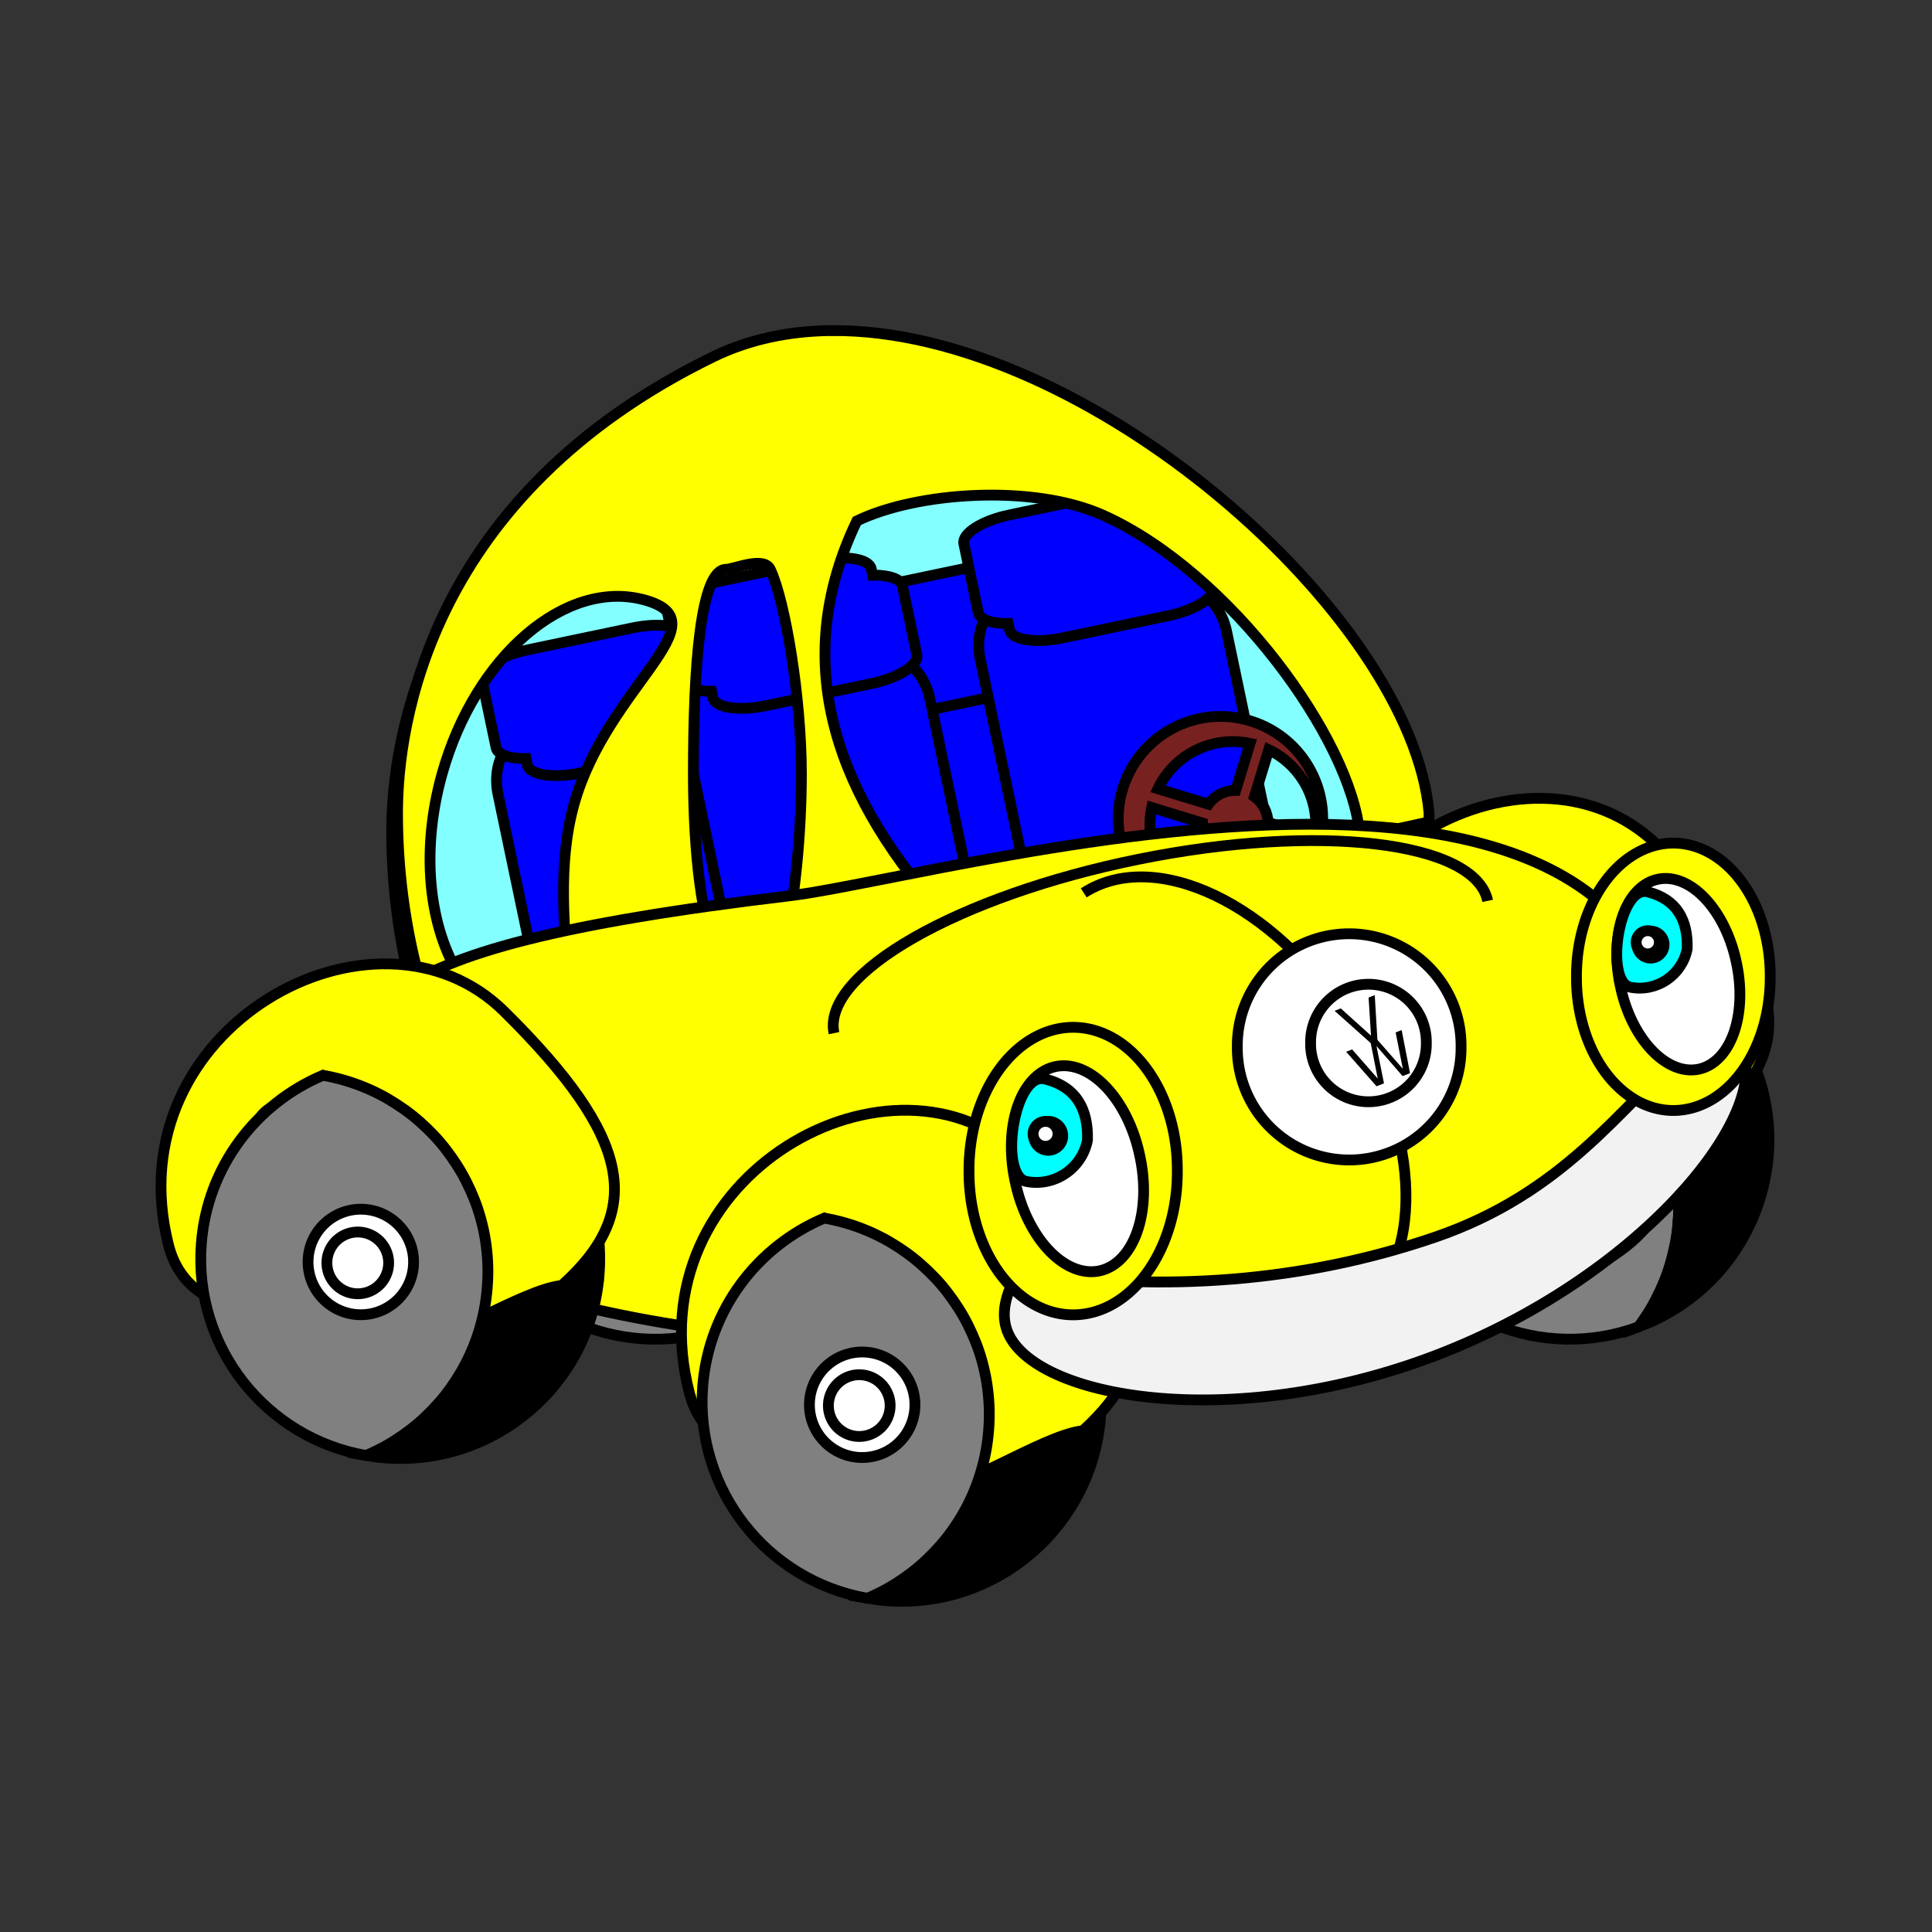 <svg:svg xmlns:dc="http://purl.org/dc/elements/1.1/" xmlns:ns2="http://creativecommons.org/ns#" xmlns:rdf="http://www.w3.org/1999/02/22-rdf-syntax-ns#" xmlns:svg="http://www.w3.org/2000/svg" height="1915.304" id="svg4735" version="1.0" viewBox="-154.251 -322.358 1915.304 1915.304" width="1915.304">
  <svg:rect x="-154.251" y="-322.358" width="1915.304" height="1915.304" fill="#333333" stroke="none"/>
  <svg:g id="layer1" transform="translate(420.98 1219.6)">
    <svg:g id="g5197" transform="matrix(2.677 0 0 2.677 -509.17 -1346.3)">
      <svg:g id="g2457" stroke="#000" stroke-width="4.68" transform="matrix(-.37 -.77 -.77 .37 655.84 353.91)">
        <svg:path d="m303.88 499.12c-0.02-0.19-0.02-0.39-0.04-0.59-0.29-2.9-0.73-5.78-1.31-8.59-0.57-2.81-1.28-5.58-2.12-8.28-0.85-2.71-1.82-5.36-2.91-7.94-1.09-2.59-2.33-5.08-3.66-7.53s-2.76-4.83-4.31-7.13-3.24-4.52-5-6.65c-1.76-2.14-3.61-4.2-5.56-6.16-1.96-1.96-4.02-3.8-6.16-5.56-2.13-1.76-4.35-3.45-6.65-5-2.3-1.56-4.68-2.98-7.13-4.31-2.45-1.34-4.95-2.57-7.53-3.66-2.58-1.1-5.23-2.07-7.94-2.91-2.7-0.84-5.47-1.55-8.28-2.12-2.81-0.58-5.69-1.02-8.59-1.31-2.91-0.3-5.86-0.44-8.85-0.44-2.98 0-5.9 0.14-8.81 0.44-2.9 0.29-5.78 0.73-8.59 1.31-2.81 0.57-5.58 1.28-8.28 2.12-2.71 0.84-5.36 1.81-7.94 2.91-2.59 1.09-5.11 2.32-7.56 3.66-2.45 1.33-4.83 2.75-7.13 4.31-2.3 1.55-4.49 3.24-6.62 5-2.14 1.76-4.2 3.6-6.16 5.56s-3.8 4.02-5.56 6.16c-1.76 2.13-3.45 4.35-5 6.65-1.56 2.3-2.98 4.68-4.31 7.13-0.28 0.5-0.49 1.02-0.76 1.53 4.15 43.86 41.1 78.22 86.04 78.22 33.41 0 62.33-19.04 76.72-46.82z" fill="#808080" id="path2459" />
        <svg:path d="m227.16 373.06c-47.71 0-86.44 38.73-86.44 86.44 0 2.77 0.15 5.51 0.4 8.22 0.27-0.51 0.48-1.03 0.76-1.53 1.33-2.45 2.75-4.83 4.31-7.13 1.55-2.3 3.24-4.52 5-6.65 1.76-2.14 3.6-4.2 5.56-6.16s4.02-3.8 6.16-5.56c2.13-1.76 4.32-3.45 6.62-5 2.3-1.56 4.68-2.98 7.13-4.31 2.45-1.34 4.97-2.57 7.56-3.66 2.58-1.1 5.23-2.07 7.94-2.91 2.7-0.84 5.47-1.55 8.28-2.12 2.81-0.58 5.69-1.02 8.59-1.31 2.91-0.3 5.83-0.44 8.81-0.44 2.99 0 5.94 0.14 8.85 0.44 2.9 0.29 5.78 0.73 8.59 1.31 2.81 0.57 5.58 1.28 8.28 2.12 2.71 0.84 5.36 1.81 7.94 2.91 2.58 1.09 5.08 2.32 7.53 3.66 2.45 1.33 4.83 2.75 7.13 4.31 2.3 1.55 4.52 3.24 6.65 5 2.14 1.76 4.2 3.6 6.16 5.56 1.95 1.96 3.8 4.02 5.56 6.16 1.76 2.13 3.45 4.35 5 6.65s2.98 4.68 4.31 7.13 2.57 4.94 3.66 7.53c1.09 2.58 2.06 5.23 2.91 7.94 0.84 2.7 1.55 5.47 2.12 8.28 0.58 2.81 1.02 5.69 1.31 8.59 0.02 0.2 0.02 0.4 0.04 0.59 6.15-11.88 9.68-25.33 9.68-39.62 0-47.71-38.7-86.44-86.4-86.44z" id="path2461" />
        <svg:path d="m442.86 458.08a22.857 22.857 0 1 1 -45.72 0 22.857 22.857 0 1 1 45.72 0z" fill="#fff" id="path2463" transform="translate(-195.71 18.571)" />
      </svg:g>
      <svg:g id="g3380" stroke="#000" stroke-width="4" transform="translate(-80.753 107.94)">
        <svg:path d="m583.12 129.75c-0.01 1.07-369.2 76.12-374.24 57.02-5.03-19.1-7.74-39.31-7.74-60.22 0-32.751 11.71-117.55 116.75-168.85 95.62-46.701 257.96 83.855 265.25 168.85 0 1.07 0 2.14-0.02 3.2z" fill="#84ffff" id="path2425" />
        <svg:g fill="#00f" id="g3327" transform="matrix(.979 -.205 .205 .979 112.13 -269.8)">
          <svg:path d="m65.75 379.5c-10.315 0-18.594 9.57-18.594 21.44v80c0 11.63 7.97 21.04 18 21.4 3.391 5.21 8.792 8.6 14.906 8.6h39.878c10.31 0 18.62-9.57 18.62-21.44v-80c0-11.63-7.97-21.03-18-21.41-3.39-5.21-8.79-8.59-14.9-8.59h-39.91z" id="path3329" />
          <svg:path d="m68.625 350.92c-10.315 0-18.625 3.13-18.625 7v26.03c0 2.7 4.043 5.06 10 6.22v2.34c0 3.87 8.31 7 18.625 7h39.905c10.32 0 18.63-3.13 18.63-7v-26.03c0-2.69-4.06-5.02-10-6.19v-2.37c0-3.87-8.31-7-18.63-7h-39.905z" id="path3331" />
        </svg:g>
        <svg:g fill="#00f" id="g3333" transform="matrix(.979 -.205 .205 .979 239.27 -292.65)">
          <svg:path d="m65.75 379.5c-10.315 0-18.594 9.57-18.594 21.44v80c0 11.63 7.97 21.04 18 21.4 3.391 5.21 8.792 8.6 14.906 8.6h39.878c10.31 0 18.62-9.57 18.62-21.44v-80c0-11.63-7.97-21.03-18-21.41-3.39-5.21-8.79-8.59-14.9-8.59h-39.91z" id="path3335" />
          <svg:path d="m68.625 350.92c-10.315 0-18.625 3.13-18.625 7v26.03c0 2.7 4.043 5.06 10 6.22v2.34c0 3.87 8.31 7 18.625 7h39.905c10.32 0 18.63-3.13 18.63-7v-26.03c0-2.69-4.06-5.02-10-6.19v-2.37c0-3.87-8.31-7-18.63-7h-39.905z" id="path3337" />
        </svg:g>
        <svg:g fill="#00f" id="g3315" transform="matrix(.979 -.205 .205 .979 180.85 -294.7)">
          <svg:path d="m65.75 379.5c-10.315 0-18.594 9.57-18.594 21.44v80c0 11.63 7.97 21.04 18 21.4 3.391 5.21 8.792 8.6 14.906 8.6h39.878c10.31 0 18.62-9.57 18.62-21.44v-80c0-11.63-7.97-21.03-18-21.41-3.39-5.21-8.79-8.59-14.9-8.59h-39.91z" id="path3317" />
          <svg:path d="m68.625 350.92c-10.315 0-18.625 3.13-18.625 7v26.03c0 2.7 4.043 5.06 10 6.22v2.34c0 3.87 8.31 7 18.625 7h39.905c10.32 0 18.63-3.13 18.63-7v-26.03c0-2.69-4.06-5.02-10-6.19v-2.37c0-3.87-8.31-7-18.63-7h-39.905z" id="path3319" />
        </svg:g>
        <svg:g fill="#00f" id="g3321" transform="matrix(.979 -.205 .205 .979 290.7 -319.8)">
          <svg:path d="m65.75 379.5c-10.315 0-18.594 9.57-18.594 21.44v80c0 11.63 7.97 21.04 18 21.4 3.391 5.21 8.792 8.6 14.906 8.6h39.878c10.31 0 18.62-9.57 18.62-21.44v-80c0-11.63-7.97-21.03-18-21.41-3.39-5.21-8.79-8.59-14.9-8.59h-39.91z" id="path3323" />
          <svg:path d="m68.625 350.92c-10.315 0-18.625 3.13-18.625 7v26.03c0 2.7 4.043 5.06 10 6.22v2.34c0 3.87 8.31 7 18.625 7h39.905c10.32 0 18.63-3.13 18.63-7v-26.03c0-2.69-4.06-5.02-10-6.19v-2.37c0-3.87-8.31-7-18.63-7h-39.905z" id="path3325" />
        </svg:g>
        <svg:path d="m363.72-58.607c-15.47 0.176-30.24 3.214-43.68 9.781-105.05 51.302-116.75 136.12-116.75 168.88 0 20.91 2.71 41.12 7.75 60.22 0.62 2.36 6.87 3.27 17.28 3.06-13.01-18-17.03-47.56-8.5-77.87 12.29-43.689 45.95-72.47 75.15-64.255s-13.99 31.785-26.28 75.465c-6.49 23.07-3.06 47.14-2.69 63.54 16.3-1.92 35.42-4.64 55.91-7.82-5.78-10.88-9.06-37.07-9.06-66.9 0-39.279 2.54-75.691 12.12-75.691 2.86 0 13.97-5.005 16.35 0 5.6 11.806 11.53 48.106 11.53 75.691 0 22.32-2.51 47.9-6.44 62.97 19.87-3.27 40.54-6.82 61.13-10.5-2.09-0.38-3.34-1.01-3.6-2-40.7-46.23-54.58-94.039-30.56-144.07 21.91-10.664 65.07-13.901 91.41-2.028 46.89 21.139 91.8 83.277 94.78 117.85v1.09c15.66-3.22 25.68-5.39 25.68-5.56 0.02-1.07 0.04-2.12 0.04-3.19-6.27-73.047-127.04-179.73-221.57-178.66z" fill="#ff0" id="path3357" />
      </svg:g>
      <svg:g id="g2449" stroke="#000" stroke-width="4.68" transform="matrix(-.37 -.77 -.77 .37 994.42 353.9)">
        <svg:path d="m303.88 499.12c-0.02-0.19-0.02-0.39-0.04-0.59-0.29-2.9-0.73-5.78-1.31-8.59-0.57-2.81-1.28-5.58-2.12-8.28-0.85-2.71-1.82-5.36-2.91-7.94-1.09-2.59-2.33-5.08-3.66-7.53s-2.76-4.83-4.31-7.13-3.24-4.52-5-6.65c-1.76-2.14-3.61-4.2-5.56-6.16-1.96-1.96-4.02-3.8-6.16-5.56-2.13-1.76-4.35-3.45-6.65-5-2.3-1.56-4.68-2.98-7.13-4.31-2.45-1.34-4.95-2.57-7.53-3.66-2.58-1.1-5.23-2.07-7.94-2.91-2.7-0.84-5.47-1.55-8.28-2.12-2.81-0.58-5.69-1.02-8.59-1.31-2.91-0.3-5.86-0.44-8.85-0.44-2.98 0-5.9 0.14-8.81 0.44-2.9 0.29-5.78 0.73-8.59 1.31-2.81 0.57-5.58 1.28-8.28 2.12-2.71 0.84-5.36 1.81-7.94 2.91-2.59 1.09-5.11 2.32-7.56 3.66-2.45 1.33-4.83 2.75-7.13 4.31-2.3 1.55-4.49 3.24-6.62 5-2.14 1.76-4.2 3.6-6.16 5.56s-3.8 4.02-5.56 6.16c-1.76 2.13-3.45 4.35-5 6.65-1.56 2.3-2.98 4.68-4.31 7.13-0.28 0.5-0.49 1.02-0.76 1.53 4.15 43.86 41.1 78.22 86.04 78.22 33.41 0 62.33-19.04 76.72-46.82z" fill="#808080" id="path2451" />
        <svg:path d="m227.16 373.06c-47.71 0-86.44 38.73-86.44 86.44 0 2.77 0.15 5.51 0.4 8.22 0.27-0.51 0.48-1.03 0.76-1.53 1.33-2.45 2.75-4.83 4.31-7.13 1.55-2.3 3.24-4.52 5-6.65 1.76-2.14 3.6-4.2 5.56-6.16s4.02-3.8 6.16-5.56c2.13-1.76 4.32-3.45 6.62-5 2.3-1.56 4.68-2.98 7.13-4.31 2.45-1.34 4.97-2.57 7.56-3.66 2.58-1.1 5.23-2.07 7.94-2.91 2.7-0.84 5.47-1.55 8.28-2.12 2.81-0.58 5.69-1.02 8.59-1.31 2.91-0.3 5.83-0.44 8.81-0.44 2.99 0 5.94 0.14 8.85 0.44 2.9 0.29 5.78 0.73 8.59 1.31 2.81 0.57 5.58 1.28 8.28 2.12 2.71 0.84 5.36 1.81 7.94 2.91 2.58 1.09 5.08 2.32 7.53 3.66 2.45 1.33 4.83 2.75 7.13 4.31 2.3 1.55 4.52 3.24 6.65 5 2.14 1.76 4.2 3.6 6.16 5.56 1.95 1.96 3.8 4.02 5.56 6.16 1.76 2.13 3.45 4.35 5 6.65s2.98 4.68 4.31 7.13 2.57 4.94 3.66 7.53c1.09 2.58 2.06 5.23 2.91 7.94 0.84 2.7 1.55 5.47 2.12 8.28 0.58 2.81 1.02 5.69 1.31 8.59 0.02 0.2 0.02 0.4 0.04 0.59 6.15-11.88 9.68-25.33 9.68-39.62 0-47.71-38.7-86.44-86.4-86.44z" id="path2453" />
        <svg:path d="m442.86 458.08a22.857 22.857 0 1 1 -45.72 0 22.857 22.857 0 1 1 45.72 0z" fill="#fff" id="path2455" transform="translate(-195.71 18.571)" />
      </svg:g>
      <svg:path d="m611.08 341.23c-15.28 1.65-48.34 24.69-53.13 18.69-13.03-16.33 13.72-50.06-34.37-79.54-45.62-27.96-24.88 58.77-17.07 62.81 12.31 6.39-32.52 17.06-41.14-15.93-21.05-80.58 75.99-133.99 123.76-87.34 47.77 46.64 52.55 73.52 21.95 101.31z" fill="#ff0" id="path2393" stroke="#000" stroke-width="4" />
      <svg:path d="m391.08 219.04c-6.1 19.98 5.15 41.14 25.13 47.25 19.99 6.11 41.18-5.14 47.29-25.12 6.1-19.99-5.17-41.18-25.15-47.29-19.99-6.11-41.16 5.17-47.27 25.16zm10.74 6.91l18.79 5.74c-0.02 4.11 2.06 7.99 5.5 10.24l-5.74 18.77c-13.76-5.54-21.6-20.24-18.55-34.75zm2.31-6.94c6.05-12.73 20.18-19.78 34.12-16.8l-5.32 17.4c-3.98-0.06-7.76 1.89-10.06 5.12l-18.74-5.72zm23.3 43.62l5.73-18.74c3.9-0.13 7.55-2.13 9.72-5.39l17.42 5.32c-5.34 13.12-19.01 20.84-32.87 18.81zm12.44-40.71l5.31-17.36c12.11 5.81 19.08 18.93 17.08 32.21l-17.36-5.3c-0.1-3.79-1.97-7.33-5.03-9.55z" fill="#782121" id="path5074" stroke="#000" stroke-width="4" />
      <svg:path d="m592.47 361.47c0 47.45-109.77 64.83-245.02 64.83s-243.7-27.95-243.7-75.41-5.792-72.05 163.8-92.22c62.89-7.48 363.08-97.3 324.92 102.8z" fill="#ff0" id="path2383" stroke="#000" stroke-width="4" />
      <svg:path d="m376.65 257.57c26.53-17.05 70.46 3.95 98.06 46.88 27.6 42.94 28.46 91.62 1.92 108.68" fill="#ff0" id="path2403" stroke="#000" stroke-width="4" />
      <svg:path d="m284.17 309.51c-4.56-22.02 45.97-50.87 112.78-64.39s124.74-6.62 129.29 15.4" fill="none" id="path2465" stroke="#000" stroke-width="4" />
      <svg:g id="g3260" stroke="#000" transform="translate(-80.753 107.94)">
        <svg:g id="g3241">
          <svg:path d="m277.93 290.95c-3.17 40.65-38.75 71.08-79.39 67.9-2.37-0.18-4.69-0.49-6.98-0.89 0.45-0.19 0.91-0.34 1.35-0.54 2.18-0.97 4.3-2.03 6.36-3.2s4.07-2.46 6.01-3.82c1.93-1.36 3.81-2.79 5.61-4.33 1.8-1.53 3.51-3.17 5.15-4.87s3.22-3.46 4.7-5.31c1.48-1.86 2.85-3.79 4.15-5.79s2.51-4.07 3.62-6.2c1.1-2.13 2.1-4.32 3-6.57s1.69-4.55 2.36-6.91c0.68-2.36 1.25-4.78 1.69-7.24 0.45-2.45 0.76-4.94 0.96-7.48s0.28-5.07 0.22-7.56-0.24-4.97-0.55-7.41c-0.3-2.43-0.72-4.84-1.26-7.2s-1.19-4.68-1.95-6.95c-0.76-2.28-1.64-4.49-2.61-6.66-0.97-2.18-2.03-4.3-3.2-6.36s-2.46-4.07-3.82-6c-1.36-1.94-2.79-3.82-4.33-5.62-1.53-1.8-3.17-3.51-4.87-5.15s-3.49-3.23-5.34-4.7c-1.86-1.48-3.79-2.85-5.79-4.15-1.99-1.3-4.04-2.51-6.17-3.62-2.13-1.1-4.32-2.1-6.57-3s-4.56-1.68-6.91-2.36c-2.36-0.68-4.78-1.25-7.24-1.69-0.16-0.03-0.34-0.04-0.5-0.07 10.53-4.45 22.23-6.57 34.4-5.62 40.65 3.18 71.08 38.73 67.9 79.37z" id="path2445" stroke-width="4" />
          <svg:path d="m264.11 295.01c-15.28 1.56-48.49 24.39-53.24 18.36-12.93-16.42 14.04-49.98-33.87-79.76-45.44-28.25-25.25 58.61-17.47 62.7 12.27 6.46-32.62 16.86-41.03-16.2-20.539-80.71 76.84-133.49 124.31-86.55 47.48 46.95 52.08 73.86 21.3 101.45z" fill="#ff0" id="path2391" stroke-width="4" />
          <svg:path d="m175.63 217.2c0.16 0.03 0.34 0.04 0.5 0.07 2.46 0.44 4.88 1.01 7.24 1.69 2.35 0.68 4.66 1.46 6.91 2.36s4.44 1.9 6.57 3c2.13 1.11 4.18 2.32 6.17 3.62 2 1.3 3.93 2.67 5.79 4.15 1.85 1.47 3.64 3.06 5.34 4.7s3.34 3.35 4.87 5.15c1.54 1.8 2.97 3.68 4.33 5.62 1.36 1.93 2.65 3.94 3.82 6s2.23 4.18 3.2 6.36c0.97 2.17 1.85 4.38 2.61 6.66 0.76 2.27 1.41 4.59 1.95 6.95s0.96 4.77 1.26 7.2c0.31 2.44 0.49 4.92 0.55 7.41s-0.02 5.02-0.22 7.56-0.51 5.03-0.96 7.48c-0.44 2.46-1.01 4.88-1.69 7.24-0.67 2.36-1.46 4.66-2.36 6.91s-1.9 4.44-3 6.57c-1.11 2.13-2.32 4.2-3.62 6.2s-2.67 3.93-4.15 5.79c-1.48 1.85-3.06 3.61-4.7 5.31s-3.35 3.34-5.15 4.87c-1.8 1.54-3.68 2.97-5.61 4.33-1.94 1.36-3.95 2.65-6.01 3.82s-4.18 2.23-6.36 3.2c-0.44 0.2-0.9 0.35-1.35 0.54-37.09-6.45-63.91-40.22-60.92-78.51 2.22-28.47 20.37-51.84 44.99-62.25z" fill="#808080" id="path2443" stroke-width="4" />
          <svg:path d="m442.86 458.08a22.857 22.857 0 1 1 -45.72 0 22.857 22.857 0 1 1 45.72 0z" fill="#fff" id="path2447" stroke-width="4.68" transform="matrix(.067 -.852 -.852 -.067 551.84 674.84)" />
        </svg:g>
        <svg:path d="m148.57 443.79a11.429 11.429 0 1 1 -22.86 0 11.429 11.429 0 1 1 22.86 0z" fill="none" id="path3256" stroke-width="4" transform="translate(51.429 -157.14)" />
      </svg:g>
      <svg:g id="g3268" stroke="#000" transform="translate(-80.753 107.94)">
        <svg:g id="g3250">
          <svg:path d="m463.61 343.84c-3.18 40.65-38.75 71.07-79.4 67.89-2.36-0.18-4.69-0.49-6.98-0.89 0.45-0.19 0.91-0.34 1.36-0.54 2.17-0.97 4.29-2.03 6.35-3.2 2.07-1.17 4.07-2.45 6.01-3.81 1.93-1.36 3.82-2.8 5.61-4.33 1.8-1.54 3.51-3.18 5.15-4.88 1.65-1.7 3.23-3.46 4.7-5.31 1.48-1.86 2.86-3.79 4.15-5.79 1.3-1.99 2.52-4.07 3.62-6.2 1.1-2.12 2.11-4.32 3-6.56 0.9-2.25 1.69-4.56 2.37-6.92 0.67-2.36 1.24-4.78 1.69-7.23 0.44-2.46 0.76-4.94 0.96-7.48 0.19-2.54 0.27-5.07 0.21-7.57-0.06-2.49-0.24-4.97-0.55-7.41-0.3-2.43-0.72-4.83-1.26-7.19-0.53-2.37-1.18-4.69-1.94-6.96-0.76-2.28-1.65-4.49-2.62-6.66-0.97-2.18-2.03-4.3-3.2-6.36s-2.46-4.07-3.82-6c-1.35-1.94-2.79-3.82-4.32-5.62-1.54-1.79-3.18-3.5-4.88-5.15-1.7-1.64-3.48-3.22-5.34-4.7-1.85-1.48-3.78-2.85-5.78-4.15s-4.05-2.51-6.18-3.61c-2.13-1.11-4.32-2.11-6.57-3.01s-4.55-1.68-6.91-2.36-4.78-1.25-7.24-1.69c-0.16-0.03-0.33-0.04-0.5-0.07 10.53-4.45 22.23-6.57 34.41-5.61 40.65 3.17 71.07 38.72 67.9 79.37z" id="path2429" stroke-width="4" />
          <svg:path d="m457.09 348.8c-15.28 1.66-48.34 24.7-53.13 18.69-13.03-16.33 13.72-50.06-34.37-79.54-45.62-27.95-24.88 58.77-17.07 62.82 12.31 6.38-32.52 17.06-41.14-15.94-21.05-80.58 75.99-133.98 123.76-87.34s52.55 73.52 21.95 101.31z" fill="#ff0" id="path2387" stroke-width="4" />
          <svg:path d="m361.3 270.08c0.17 0.03 0.34 0.04 0.5 0.07 2.46 0.44 4.88 1.01 7.24 1.69s4.66 1.46 6.91 2.36 4.44 1.9 6.57 3.01c2.13 1.1 4.18 2.31 6.18 3.61s3.93 2.67 5.78 4.15c1.86 1.48 3.64 3.06 5.34 4.7 1.7 1.65 3.34 3.36 4.88 5.15 1.53 1.8 2.97 3.68 4.32 5.62 1.36 1.93 2.65 3.94 3.82 6s2.23 4.18 3.2 6.36c0.97 2.17 1.86 4.38 2.62 6.66 0.76 2.27 1.41 4.59 1.94 6.96 0.54 2.36 0.96 4.76 1.26 7.19 0.31 2.44 0.49 4.92 0.55 7.41 0.06 2.5-0.02 5.03-0.21 7.57-0.2 2.54-0.52 5.02-0.96 7.48-0.45 2.45-1.02 4.87-1.69 7.23-0.68 2.36-1.47 4.67-2.37 6.92-0.89 2.24-1.9 4.44-3 6.56-1.1 2.13-2.32 4.21-3.62 6.2-1.29 2-2.67 3.93-4.15 5.79-1.47 1.85-3.05 3.61-4.7 5.31-1.64 1.7-3.35 3.34-5.15 4.88-1.79 1.53-3.68 2.97-5.61 4.33-1.94 1.36-3.94 2.64-6.01 3.81-2.06 1.17-4.18 2.23-6.35 3.2-0.45 0.2-0.91 0.35-1.36 0.54-37.09-6.45-63.91-40.22-60.92-78.5 2.22-28.47 20.37-51.85 44.99-62.26z" fill="#808080" id="path2432" stroke-width="4" />
          <svg:path d="m442.86 458.08a22.857 22.857 0 1 1 -45.72 0 22.857 22.857 0 1 1 45.72 0z" fill="#fff" id="path2434" stroke-width="4.68" transform="matrix(.067 -.852 -.852 -.067 737.51 727.72)" />
        </svg:g>
        <svg:path d="m148.57 443.79a11.429 11.429 0 1 1 -22.86 0 11.429 11.429 0 1 1 22.86 0z" fill="none" id="path3258" stroke-width="4" transform="translate(237.14 -104.29)" />
      </svg:g>
      <svg:g id="g3514" transform="translate(-89.324 -42.062)">
        <svg:path d="m125.71 439.51a41.429 41.429 0 1 1 -82.853 0 41.429 41.429 0 1 1 82.853 0z" fill="#fff" id="path2395" stroke="#000" stroke-width="4" transform="translate(480 -82.857)" />
        <svg:path d="m105.71 439.51a21.429 21.429 0 1 1 -42.853 0 21.429 21.429 0 1 1 42.853 0z" fill="#fff" id="path2397" stroke="#000" stroke-width="4" transform="translate(487.14 -84.286)" />
        <svg:g id="g3510" transform="matrix(.348 -.136 .154 .308 341.32 433.59)">
          <svg:path d="m649.29 32.362l-17.81-46.656h6.6l14.78 39.281 14.81-39.281h6.56l-17.78 46.656h-7.16" id="text3498" />
          <svg:path d="m623.55 31.42h6.38l9.81 39.438 9.78-39.438h7.1l9.81 39.438 9.78-39.438h6.41l-11.72 46.656h-7.94l-9.84-40.5-9.94 40.5h-7.94l-11.69-46.656" id="text3504" />
        </svg:g>
      </svg:g>
      <svg:path d="m353.38 397.75l-1.03 0.39c-4.84 8.05-6.39 15.47-4 21.73 9.57 25 83.16 37.73 158.35 9.11 75.18-28.62 123.62-87.81 114.06-112.82-3.61 1.87-19.63-3.21-21.02-0.62-24.24 21.5-45.27 53.21-93.09 69.56-47.93 16.4-99.79 20.63-153.27 12.65z" fill="#f2f2f2" id="path2414" stroke="#000" stroke-width="4" />
      <svg:path d="m480 608.08a38.571 52.857 0 1 1 -77.14 0 38.571 52.857 0 1 1 77.14 0z" fill="#ff0" id="path2439" stroke="#000" stroke-width="4" transform="translate(-68.69 -247.49)" />
      <svg:path d="m588.57 557.16a28.571 46.23 0 1 1 -57.14 0 28.571 46.23 0 1 1 57.14 0z" fill="#fff" id="path2460" stroke="#000" stroke-width="4.836" transform="matrix(.806 -.175 .176 .811 -175.08 5.862)" />
      <svg:path d="m355.48 364.45c-10.46-2-4.75-40.9 6.89-37.95 11.63 2.95 16 11.3 15.67 22.63-2 10.45-12.11 17.32-22.56 15.32z" fill="#0ff" id="path2457" stroke="#000" stroke-width="4" />
      <svg:path d="m564.29 590.93a3.214 3.214 0 1 1 -6.43 0 3.214 3.214 0 1 1 6.43 0z" id="path3237" stroke="#000" stroke-width="2.4" transform="matrix(1.667 0 0 1.667 -571.79 -637.55)" />
      <svg:path d="m530.71 572.9a1.25 1.25 0 1 1 -2.5 0 1.25 1.25 0 1 1 2.5 0z" fill="#fff" id="path3239" stroke="#000" stroke-width="1.084" transform="matrix(3.69 0 0 3.69 -1591.2 -1767.2)" />
      <svg:path d="m480 608.08a38.571 52.857 0 1 1 -77.14 0 38.571 52.857 0 1 1 77.14 0z" fill="#ff0" id="path3427" stroke="#000" stroke-width="4.299" transform="matrix(.93 0 0 .93 184.47 -276.87)" />
      <svg:path d="m588.57 557.16a28.571 46.23 0 1 1 -57.14 0 28.571 46.23 0 1 1 57.14 0z" fill="#fff" id="path3429" stroke="#000" stroke-width="5.197" transform="matrix(.75 -.163 .164 .754 85.476 -41.133)" />
      <svg:path d="m579.14 292.52c-9.72-1.86-4.41-38.05 6.42-35.31 10.82 2.75 14.88 10.51 14.58 21.05-1.86 9.73-11.27 16.12-21 14.26z" fill="#0ff" id="path3431" stroke="#000" stroke-width="4" />
      <svg:path d="m564.29 590.93a3.214 3.214 0 1 1 -6.43 0 3.214 3.214 0 1 1 6.43 0z" id="path3433" stroke="#000" stroke-width="2.579" transform="matrix(1.551 0 0 1.551 -283.65 -639.81)" />
      <svg:path d="m530.71 572.9a1.25 1.25 0 1 1 -2.5 0 1.25 1.25 0 1 1 2.5 0z" fill="#fff" id="path3435" stroke="#000" stroke-width="1.165" transform="matrix(3.433 0 0 3.433 -1232.1 -1690.9)" />
    </svg:g>
  </svg:g>
</svg:svg>